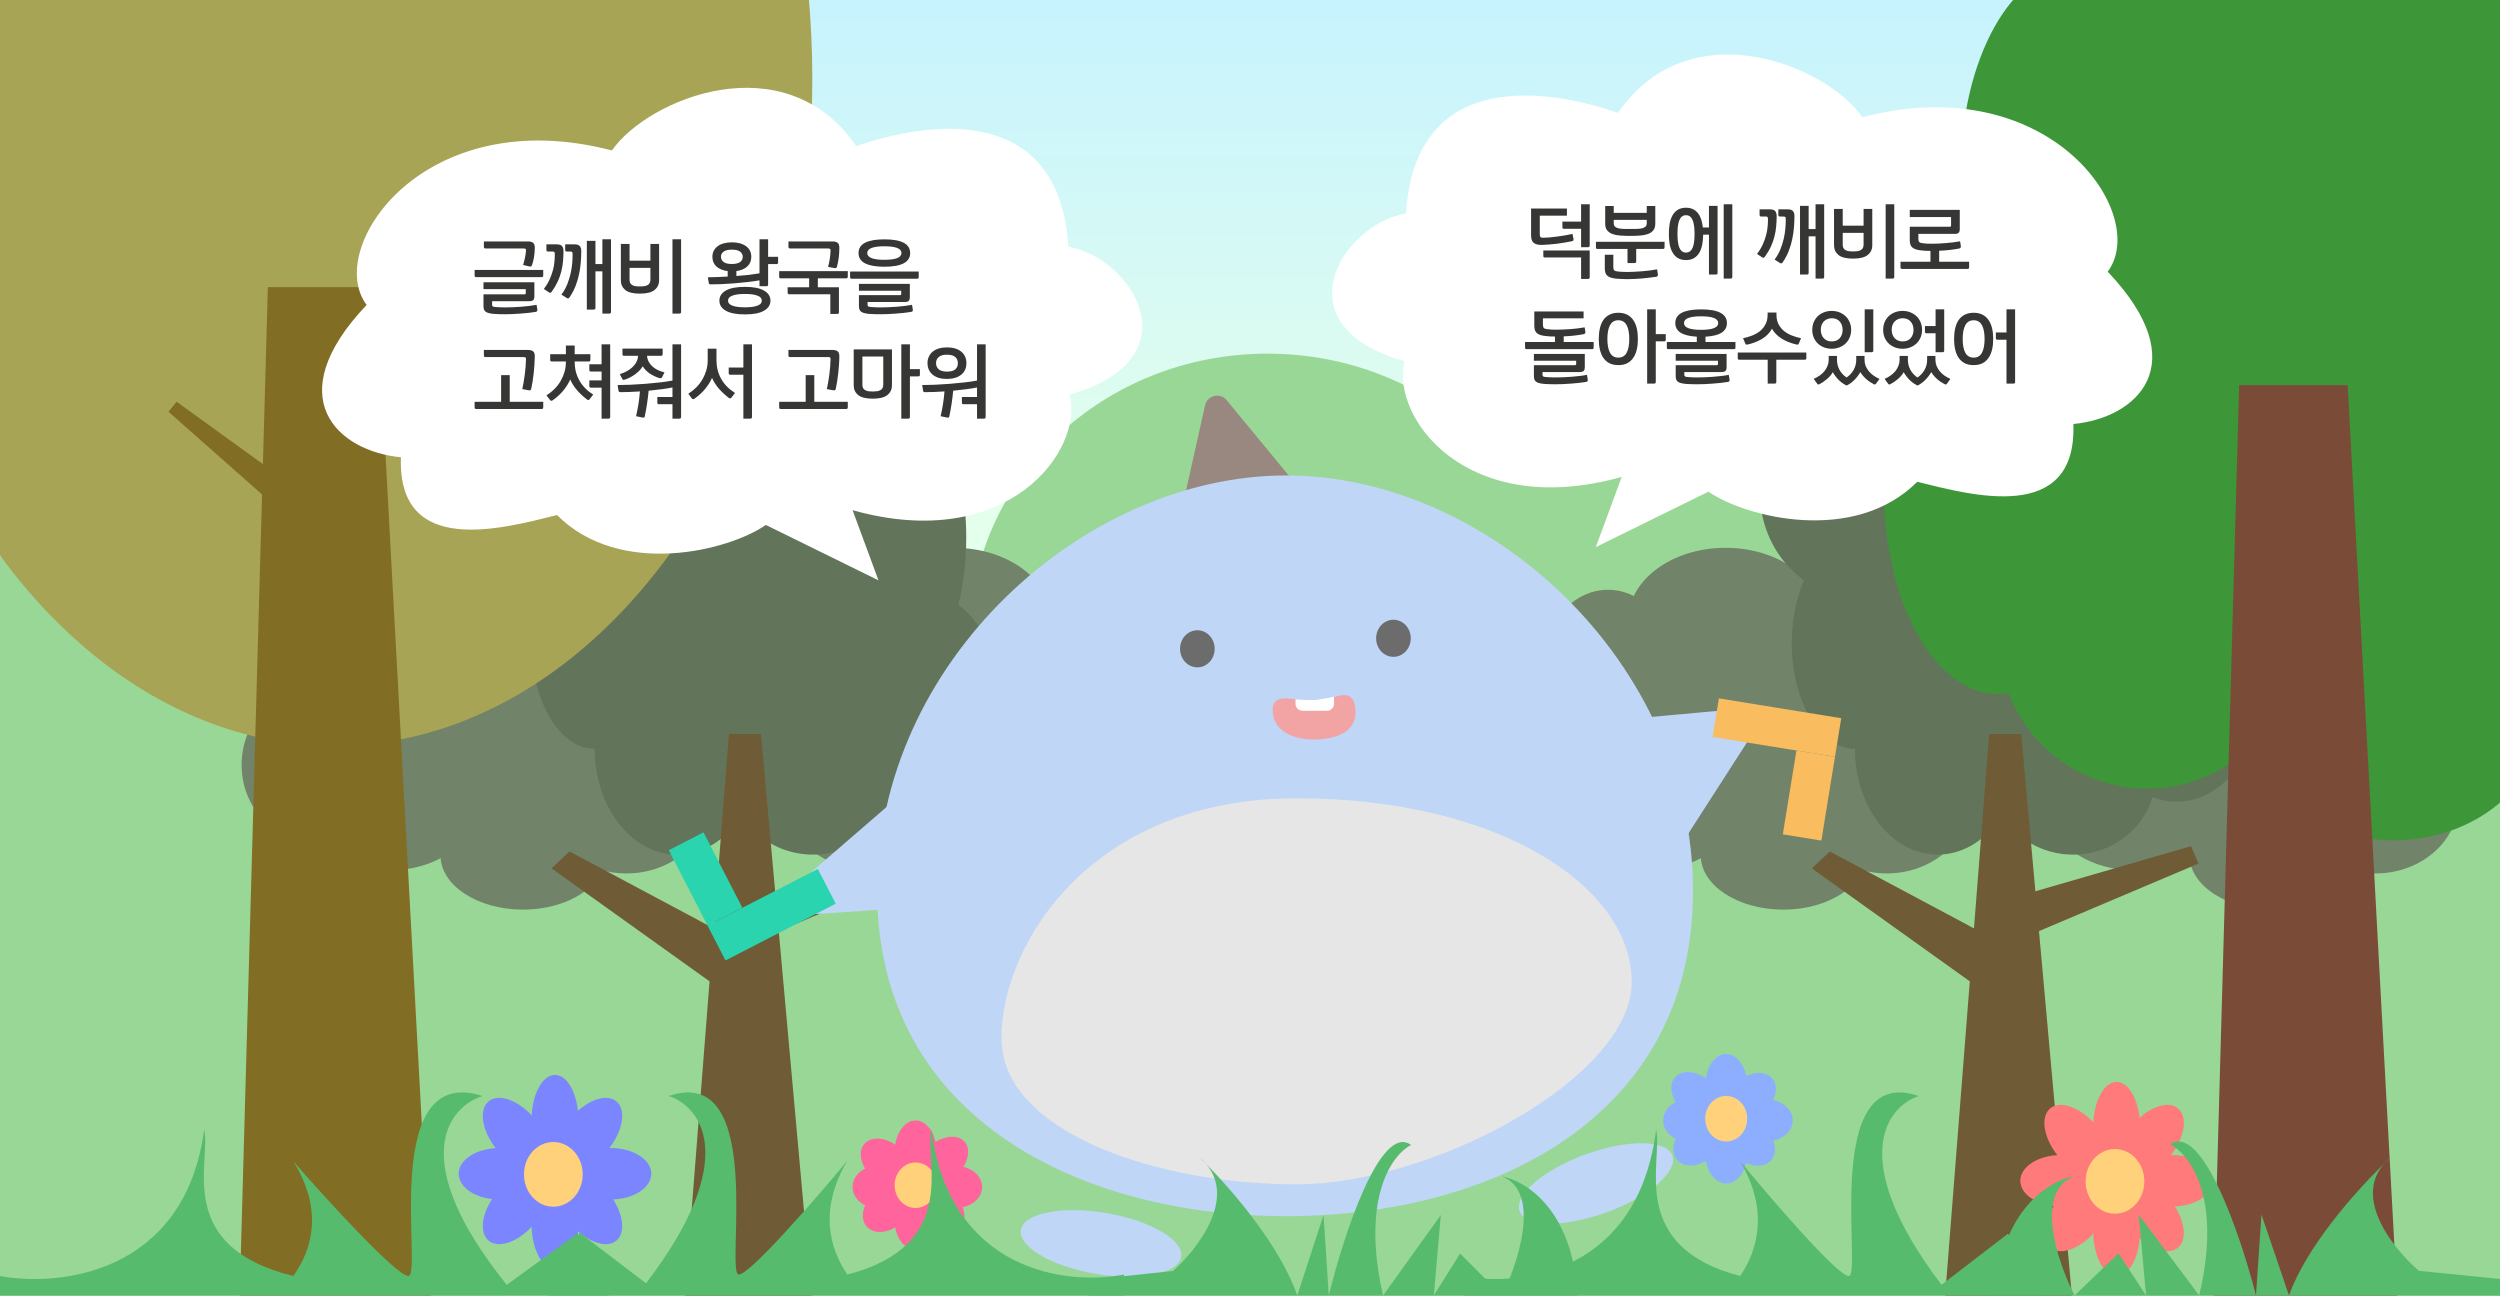 <svg width="714" height="370" viewBox="0 0 714 370" fill="none" xmlns="http://www.w3.org/2000/svg">
<rect x="0" y="0" width="714" height="370" fill="#333333" stroke="none"/>
<g clip-path="url(#clip0_54_17570)">
<g clip-path="url(#clip1_54_17570)">
<rect width="714" height="370" fill="url(#paint0_linear_54_17570)"/>
<path d="M165.633 305.219L178.687 301.901C180.774 301.371 182.966 301.411 185.033 302.016L187.873 302.849C193.361 304.457 196.171 310.536 193.841 315.759C191.114 321.871 183.07 323.285 178.422 318.469L165.633 305.219Z" fill="#50B94B"/>
<path d="M187.223 310.02L165.597 305.008L186.428 311.855L187.223 310.02Z" fill="#1C7018"/>
<path d="M186.773 201.928L187.321 215.386C187.409 217.538 186.917 219.674 185.897 221.571L184.496 224.177C181.788 229.215 175.259 230.708 170.631 227.348C165.214 223.417 165.493 215.254 171.166 211.702L186.773 201.928Z" fill="#50B94B"/>
<path d="M177.609 222.057L186.983 201.934L175.978 220.899L177.609 222.057Z" fill="#1C7018"/>
<path d="M544.34 170.781L531.286 167.464C529.198 166.933 527.007 166.973 524.94 167.579L522.1 168.411C516.612 170.02 513.802 176.098 516.132 181.321C518.859 187.434 526.903 188.848 531.551 184.032L544.34 170.781Z" fill="#50B94B"/>
<path d="M522.75 175.582L544.376 170.57L523.545 177.417L522.75 175.582Z" fill="#1C7018"/>
<ellipse cx="0.225" cy="315.241" rx="191.327" ry="83.23" fill="#99D796"/>
<ellipse cx="135.217" cy="217.8" rx="191.327" ry="83.23" fill="#99D796"/>
<ellipse cx="362" cy="181.5" rx="85" ry="80.5" fill="#99D796"/>
<ellipse cx="581.819" cy="189.378" rx="191.327" ry="83.23" fill="#99D796"/>
<ellipse cx="711.741" cy="315.241" rx="191.327" ry="83.23" fill="#99D796"/>
<ellipse cx="363.084" cy="314.225" rx="304.498" ry="109.619" fill="#99D796"/>
<ellipse cx="586.571" cy="218.456" rx="18.047" ry="20.667" fill="#718369"/>
<ellipse cx="598.844" cy="189.105" rx="18.047" ry="20.667" fill="#718369"/>
<ellipse cx="632.41" cy="177.12" rx="27.793" ry="20.667" fill="#718369"/>
<ellipse cx="669.048" cy="197.79" rx="23.642" ry="31.001" fill="#718369"/>
<ellipse cx="678.431" cy="228.784" rx="23.642" ry="20.667" fill="#718369"/>
<ellipse cx="610.22" cy="233.54" rx="23.568" ry="15.087" fill="#718369"/>
<ellipse cx="648.896" cy="244.289" rx="23.568" ry="15.5" fill="#718369"/>
<ellipse cx="635.662" cy="214.117" rx="42.592" ry="25.007" fill="#718369"/>
<ellipse cx="446.977" cy="218.456" rx="18.047" ry="20.667" fill="#718369"/>
<ellipse cx="459.251" cy="189.105" rx="18.047" ry="20.667" fill="#718369"/>
<ellipse cx="492.816" cy="177.12" rx="27.793" ry="20.667" fill="#718369"/>
<ellipse cx="529.455" cy="197.79" rx="23.642" ry="31.001" fill="#718369"/>
<ellipse cx="538.837" cy="228.784" rx="23.642" ry="20.667" fill="#718369"/>
<ellipse cx="470.626" cy="233.54" rx="23.568" ry="15.087" fill="#718369"/>
<ellipse cx="509.302" cy="244.289" rx="23.568" ry="15.5" fill="#718369"/>
<ellipse cx="496.068" cy="214.117" rx="42.592" ry="25.007" fill="#718369"/>
<ellipse cx="529.77" cy="183.645" rx="18.047" ry="30.215" fill="#62745A"/>
<ellipse cx="531.361" cy="140.739" rx="28.704" ry="30.215" fill="#62745A"/>
<ellipse cx="575.609" cy="123.215" rx="27.793" ry="30.215" fill="#62745A"/>
<ellipse cx="612.244" cy="153.432" rx="23.642" ry="45.323" fill="#62745A"/>
<ellipse cx="621.63" cy="198.754" rx="23.642" ry="30.215" fill="#62745A"/>
<ellipse cx="553.412" cy="213.86" rx="23.642" ry="30.215" fill="#62745A"/>
<ellipse cx="592.091" cy="221.415" rx="23.568" ry="22.661" fill="#62745A"/>
<ellipse cx="578.857" cy="177.302" rx="42.592" ry="36.56" fill="#62745A"/>
<path d="M568.113 209.633H577.254L592.089 374.003H555.227L568.113 209.633Z" fill="#6F5C36"/>
<path d="M625.771 241.657L627.881 246.639L576.675 268.32L573.66 256.764L625.771 241.657Z" fill="#6F5C36"/>
<path d="M522.596 243.172L517.46 248.006L567.315 283.661L567.314 267.042L522.596 243.172Z" fill="#6F5C36"/>
<ellipse cx="570.568" cy="139.402" rx="32.568" ry="58.8" fill="#3D9739"/>
<path d="M625.092 49.499C625.092 81.974 610.511 108.299 592.525 108.299C574.538 108.299 559.957 81.974 559.957 49.499C559.957 17.025 574.538 -9.301 592.525 -9.301C610.511 -9.301 625.092 17.025 625.092 49.499Z" fill="#3D9739"/>
<ellipse cx="653.291" cy="21.8" rx="50.154" ry="58.8" fill="#3D9739"/>
<ellipse cx="716" cy="71.5" rx="51" ry="79.5" fill="#3D9739"/>
<ellipse cx="736.335" cy="168.8" rx="42.663" ry="58.8" fill="#3D9739"/>
<ellipse cx="613.244" cy="182.322" rx="42.529" ry="42.924" fill="#3D9739"/>
<ellipse cx="683.5" cy="204.5" rx="42.5" ry="35.5" fill="#3D9739"/>
<ellipse cx="659.148" cy="127.054" rx="76.859" ry="71.148" fill="#3D9739"/>
<path d="M639.5 110H670.5L687 414H631L639.5 110Z" fill="#7A4C38"/>
<ellipse cx="226.641" cy="218.456" rx="18.047" ry="20.667" fill="#718369"/>
<ellipse cx="238.915" cy="189.105" rx="18.047" ry="20.667" fill="#718369"/>
<ellipse cx="272.48" cy="177.12" rx="27.793" ry="20.667" fill="#718369"/>
<ellipse cx="309.119" cy="197.79" rx="23.642" ry="31.001" fill="#718369"/>
<ellipse cx="318.501" cy="228.784" rx="23.642" ry="20.667" fill="#718369"/>
<ellipse cx="250.29" cy="233.54" rx="23.568" ry="15.087" fill="#718369"/>
<ellipse cx="288.966" cy="244.289" rx="23.568" ry="15.5" fill="#718369"/>
<ellipse cx="275.729" cy="214.117" rx="42.592" ry="25.007" fill="#718369"/>
<ellipse cx="87.047" cy="218.456" rx="18.047" ry="20.667" fill="#718369"/>
<ellipse cx="99.321" cy="189.105" rx="18.047" ry="20.667" fill="#718369"/>
<ellipse cx="132.887" cy="177.12" rx="27.793" ry="20.667" fill="#718369"/>
<ellipse cx="169.525" cy="197.79" rx="23.642" ry="31.001" fill="#718369"/>
<ellipse cx="178.908" cy="228.784" rx="23.642" ry="20.667" fill="#718369"/>
<ellipse cx="110.697" cy="233.54" rx="23.568" ry="15.087" fill="#718369"/>
<ellipse cx="149.372" cy="244.289" rx="23.568" ry="15.5" fill="#718369"/>
<ellipse cx="136.135" cy="214.117" rx="42.592" ry="25.007" fill="#718369"/>
<ellipse cx="169.84" cy="183.645" rx="18.047" ry="30.215" fill="#62745A"/>
<ellipse cx="171.431" cy="140.739" rx="28.704" ry="30.215" fill="#62745A"/>
<ellipse cx="215.676" cy="123.215" rx="27.793" ry="30.215" fill="#62745A"/>
<ellipse cx="252.314" cy="153.432" rx="23.642" ry="45.323" fill="#62745A"/>
<ellipse cx="261.701" cy="198.754" rx="23.642" ry="30.215" fill="#62745A"/>
<ellipse cx="193.478" cy="213.86" rx="23.642" ry="30.215" fill="#62745A"/>
<ellipse cx="232.162" cy="221.415" rx="23.568" ry="22.661" fill="#62745A"/>
<ellipse cx="218.928" cy="177.302" rx="42.592" ry="36.56" fill="#62745A"/>
<path d="M208.188 209.633H217.328L232.163 374.003H195.301L208.188 209.633Z" fill="#6F5C36"/>
<path d="M265.841 241.657L267.951 246.639L216.745 268.32L213.731 256.764L265.841 241.657Z" fill="#6F5C36"/>
<path d="M162.667 243.172L157.53 248.006L207.386 283.661L207.385 267.042L162.667 243.172Z" fill="#6F5C36"/>
<path d="M229.34 251.111C225.238 254.659 228.004 261.388 233.416 261.024L261.412 259.14L256.847 227.322L229.34 251.111Z" fill="#BFD6F7"/>
<path d="M501.697 207.745C503.288 205.271 501.336 202.05 498.407 202.316L466.934 205.175L479.219 242.688L501.697 207.745Z" fill="#BFD6F7"/>
<path d="M350.339 114.288C348.47 112.017 344.806 112.893 344.166 115.763L337.278 146.607L376.751 146.362L350.339 114.288Z" fill="#98887F"/>
<path d="M483.52 254.457C483.52 319.997 425.047 347.346 367.309 347.346C309.571 347.346 250.52 319.997 250.52 254.457C250.52 188.916 309.571 135.785 367.309 135.785C425.047 135.785 483.52 188.916 483.52 254.457Z" fill="#BFD6F7"/>
<ellipse cx="341.968" cy="185.298" rx="4.945" ry="5.298" fill="#6C6C6C"/>
<ellipse cx="397.968" cy="182.298" rx="4.945" ry="5.298" fill="#6C6C6C"/>
<path d="M387.103 202.375C387.79 209.56 380.828 210.782 376.944 211.154C373.061 211.526 364.19 210.684 363.502 203.499C362.815 196.315 372.051 200.977 375.934 200.605C379.818 200.234 386.415 195.191 387.103 202.375Z" fill="#F2A3A3"/>
<path d="M466.02 280.5C466.02 307.613 409.438 338.252 370.23 338.252C331.023 338.252 286.02 323.613 286.02 296.5C286.02 269.387 311.937 228 370.23 228C428.524 228 466.02 253.387 466.02 280.5Z" fill="#E6E6E6"/>
<rect x="490.91" y="199.453" width="35.405" height="11.16" transform="rotate(9.215 490.91 199.453)" fill="#F9BC5F"/>
<rect x="509.172" y="238.285" width="24.244" height="11.16" transform="rotate(-80.785 509.172 238.285)" fill="#F9BC5F"/>
<rect x="238.684" y="258.094" width="35.405" height="11.16" transform="rotate(152.76 238.684 258.094)" fill="#2AD4AF"/>
<rect x="200.926" y="237.711" width="24.244" height="11.16" transform="rotate(62.76 200.926 237.711)" fill="#2AD4AF"/>
<ellipse cx="314.447" cy="355.121" rx="23.218" ry="8.807" transform="rotate(9.566 314.447 355.121)" fill="#BFD6F7"/>
<ellipse cx="455.826" cy="337.976" rx="23.218" ry="8.807" transform="rotate(-19.98 455.826 337.976)" fill="#BFD6F7"/>
<path d="M370 199.738L372.647 199.896L375.294 199.93C376.491 199.93 381 199 381 199V201C381 202.105 380.105 203 379 203H372C370.895 203 370 202.105 370 201V199.738Z" fill="white"/>
<ellipse cx="95.5" cy="22.5" rx="136.5" ry="190.5" fill="#A7A455"/>
<path d="M96 114.543L136 85.615L138.305 88.483L101.63 120.91L96 114.543Z" fill="#816D23"/>
<path d="M90.434 143.656L50.434 114.729L48.129 117.596L84.804 150.024L90.434 143.656Z" fill="#816D23"/>
<path d="M76.5 82H107.5L124 386H68L76.5 82Z" fill="#816D23"/>
<rect x="170.719" y="59.355" width="2.728" height="15.604" transform="rotate(-22.924 170.719 59.355)" fill="#959243"/>
<rect x="152.832" y="105.848" width="2.728" height="15.604" transform="rotate(19.37 152.832 105.848)" fill="#959243"/>
<rect x="183.883" y="100.836" width="2.728" height="15.604" transform="rotate(48.807 183.883 100.836)" fill="#959243"/>
<rect x="133.582" y="51.402" width="2.728" height="15.604" transform="rotate(20.562 133.582 51.402)" fill="#959243"/>
<ellipse cx="604.502" cy="321.83" rx="6.682" ry="12.83" fill="#FF7A7A"/>
<ellipse cx="604.502" cy="351.596" rx="6.682" ry="12.83" fill="#FF7A7A"/>
<ellipse cx="620.353" cy="337.226" rx="7.356" ry="11.654" transform="rotate(-90 620.353 337.226)" fill="#FF7A7A"/>
<ellipse cx="7.027" cy="12.256" rx="7.027" ry="12.256" transform="matrix(0.672 -0.74 0.672 0.74 580.418 322.141)" fill="#FF7A7A"/>
<ellipse cx="7.027" cy="12.256" rx="7.027" ry="12.256" transform="matrix(0.672 -0.74 0.672 0.74 601.242 343.008)" fill="#FF7A7A"/>
<ellipse cx="7.027" cy="12.256" rx="7.027" ry="12.256" transform="matrix(0.672 0.74 -0.672 0.74 617.719 311.738)" fill="#FF7A7A"/>
<ellipse cx="7.027" cy="12.256" rx="7.027" ry="12.256" transform="matrix(0.672 0.74 -0.672 0.74 596.898 332.609)" fill="#FF7A7A"/>
<ellipse cx="588.654" cy="337.226" rx="7.356" ry="11.654" transform="rotate(-90 588.654 337.226)" fill="#FF7A7A"/>
<ellipse cx="604.035" cy="337.398" rx="8.391" ry="9.238" fill="#FFD17A"/>
<ellipse cx="158.502" cy="319.83" rx="6.682" ry="12.83" fill="#7A85FF"/>
<ellipse cx="158.502" cy="349.596" rx="6.682" ry="12.83" fill="#7A85FF"/>
<ellipse cx="174.353" cy="335.226" rx="7.356" ry="11.654" transform="rotate(-90 174.353 335.226)" fill="#7A85FF"/>
<ellipse cx="7.027" cy="12.256" rx="7.027" ry="12.256" transform="matrix(0.672 -0.74 0.672 0.74 134.418 320.141)" fill="#7A85FF"/>
<ellipse cx="7.027" cy="12.256" rx="7.027" ry="12.256" transform="matrix(0.672 -0.74 0.672 0.74 155.242 341.008)" fill="#7A85FF"/>
<ellipse cx="7.027" cy="12.256" rx="7.027" ry="12.256" transform="matrix(0.672 0.74 -0.672 0.74 171.719 309.738)" fill="#7A85FF"/>
<ellipse cx="7.027" cy="12.256" rx="7.027" ry="12.256" transform="matrix(0.672 0.74 -0.672 0.74 150.898 330.609)" fill="#7A85FF"/>
<ellipse cx="142.654" cy="335.226" rx="7.356" ry="11.654" transform="rotate(-90 142.654 335.226)" fill="#7A85FF"/>
<ellipse cx="158.035" cy="335.398" rx="8.391" ry="9.238" fill="#FFD17A"/>
<ellipse cx="493" cy="310" rx="6" ry="9" fill="#8DAEFF"/>
<ellipse cx="493" cy="329.5" rx="6" ry="8.5" fill="#8DAEFF"/>
<ellipse cx="504.5" cy="320" rx="6" ry="7.5" transform="rotate(-90 504.5 320)" fill="#8DAEFF"/>
<ellipse cx="5.704" cy="8.21" rx="5.704" ry="8.21" transform="matrix(0.723 -0.691 0.723 0.691 474.5 311.359)" fill="#8DAEFF"/>
<ellipse cx="5.704" cy="7.823" rx="5.704" ry="7.823" transform="matrix(0.723 -0.691 0.723 0.691 490.156 324.773)" fill="#8DAEFF"/>
<ellipse cx="5.704" cy="8.018" rx="5.704" ry="8.018" transform="matrix(0.723 0.691 -0.723 0.691 501.75 303.742)" fill="#8DAEFF"/>
<ellipse cx="5.704" cy="7.76" rx="5.704" ry="7.76" transform="matrix(0.723 0.691 -0.723 0.691 486.367 316.891)" fill="#8DAEFF"/>
<ellipse cx="482" cy="320" rx="6" ry="7" transform="rotate(-90 482 320)" fill="#8DAEFF"/>
<ellipse cx="493" cy="319.5" rx="6" ry="6.5" fill="#FFD17A"/>
<ellipse cx="261.504" cy="329" rx="6" ry="9" fill="#FF649D"/>
<ellipse cx="261.5" cy="348.5" rx="6" ry="8.5" fill="#FF649D"/>
<ellipse cx="273" cy="339" rx="6" ry="7.5" transform="rotate(-90 273 339)" fill="#FF649D"/>
<ellipse cx="5.704" cy="8.21" rx="5.704" ry="8.21" transform="matrix(0.723 -0.691 0.723 0.691 243 330.359)" fill="#FF649D"/>
<ellipse cx="5.704" cy="7.823" rx="5.704" ry="7.823" transform="matrix(0.723 -0.691 0.723 0.691 258.656 343.773)" fill="#FF649D"/>
<ellipse cx="5.704" cy="8.631" rx="5.704" ry="8.631" transform="matrix(0.723 0.691 -0.723 0.691 271.133 321.898)" fill="#FF649D"/>
<ellipse cx="5.704" cy="7.76" rx="5.704" ry="7.76" transform="matrix(0.723 0.691 -0.723 0.691 254.871 335.891)" fill="#FF649D"/>
<ellipse cx="250.5" cy="339" rx="6" ry="7" transform="rotate(-90 250.5 339)" fill="#FF649D"/>
<ellipse cx="261.5" cy="338.5" rx="6" ry="6.5" fill="#FFD17A"/>
<path d="M58.313 322.596C52.8 363.72 17.141 367.617 0 364.425V374H176L164.867 352.329L144.723 366.944C115.884 331.062 128.112 316.044 137.831 313.02C108.145 303.445 120.867 364.425 116.627 364.425C113.234 364.425 93.301 342.586 83.759 331.667C92.241 345.274 89.414 356.53 83.759 364.425C49.407 355.958 60.434 331.667 58.313 322.596Z" fill="#57BB6D"/>
<path d="M473 322.596C467.8 363.72 434.167 367.617 418 364.425V374H584L573.5 352.329L554.5 366.944C527.3 331.062 538.833 316.044 548 313.02C520 303.445 532 364.425 528 364.425C524.8 364.425 506 342.586 497 331.667C505 345.274 502.333 356.53 497 364.425C464.6 355.958 475 331.667 473 322.596Z" fill="#57BB6D"/>
<path d="M266 322.512C271.2 363.312 304.833 367.179 321 364.012V373.512H155L165.5 352.012L184.5 366.512C211.7 330.912 200.167 316.012 191 313.012C219 303.512 207 364.012 211 364.012C214.2 364.012 233 342.346 242 331.512C234 345.012 236.667 356.179 242 364.012C274.4 355.612 264 331.512 266 322.512Z" fill="#57BB6D"/>
<path d="M311 365.501L335 363.001C342.029 356.753 353.01 342.454 344.485 332.451C343.77 331.73 343.105 331.078 342.5 330.501C343.254 331.129 343.913 331.78 344.485 332.451C352.232 340.267 365.739 356.084 370.5 370.001L378 347.001L379.5 370.001C383.667 353.001 394.2 320.601 403 327.001C397.667 329.668 388.6 342.001 395 370.001L411.5 347.001L409.5 370.001L417 358.001L429 370.001C433.667 360.501 440.2 340.401 429 336.001C435.667 337.168 449.3 345.601 450.5 370.001V374.001H311V365.501Z" fill="#57BB6D"/>
<path d="M716 365.469L690.882 362.96C683.525 356.689 672.033 342.338 680.955 332.298C681.703 331.575 682.399 330.92 683.032 330.341C682.243 330.971 681.553 331.625 680.955 332.298C672.847 340.143 658.71 356.018 653.728 369.985L645.878 346.901L644.308 369.985C639.947 352.923 628.923 320.405 619.713 326.828C625.295 329.505 634.784 341.883 628.086 369.985L610.817 346.901L612.91 369.985L605.061 357.942L592.502 369.985C587.618 360.451 580.78 340.277 592.502 335.861C585.524 337.032 571.256 345.496 570 369.985V374H716V365.469Z" fill="#57BB6D"/>
<path d="M455.769 156.242L463.167 136.204C418.702 148.669 397.078 119.087 401.164 103.183C365.449 93.09 382.901 64.332 401.527 60.941C404.267 18.904 442.791 25.527 462.118 32.234C482.504 2.558 521.632 18.669 531.894 33.466C585.743 19.404 614.125 61.415 601.954 77.585C627.142 104.112 610.165 119.407 592.155 121.091C593.189 149.81 562.999 141.437 547.577 137.597C529.617 155.598 498.589 147.811 487.936 140.421L455.769 156.242Z" fill="white"/>
<path d="M250.895 165.746L243.497 145.708C287.962 158.173 309.586 128.591 305.501 112.687C341.215 102.594 323.763 73.836 305.137 70.445C302.397 28.408 263.873 35.031 244.546 41.738C224.16 12.062 185.032 28.172 174.77 42.97C120.921 28.908 92.539 70.919 104.71 87.089C79.522 113.616 96.499 128.911 114.509 130.595C113.475 159.314 143.665 150.941 159.087 147.101C177.047 165.102 208.075 157.315 218.729 149.925L250.895 165.746Z" fill="white"/>
<path d="M150.157 82.573H138.082V80.618H152.618V84.62C152.618 85.126 152.511 85.486 152.296 85.701C152.097 85.916 151.713 86.023 151.146 86.023H140.543V87.012C140.543 87.273 140.612 87.441 140.75 87.518C140.888 87.595 141.133 87.648 141.486 87.679C142.023 87.725 142.498 87.756 142.912 87.771C143.341 87.786 143.832 87.794 144.384 87.794C144.997 87.794 145.687 87.779 146.454 87.748C147.221 87.717 148.003 87.671 148.8 87.61C149.597 87.549 150.379 87.472 151.146 87.38C151.928 87.288 152.626 87.181 153.239 87.058L153.469 88.415C153.5 88.614 153.477 88.76 153.4 88.852C153.339 88.959 153.193 89.036 152.963 89.082C152.35 89.189 151.667 89.281 150.916 89.358C150.165 89.45 149.398 89.519 148.616 89.565C147.834 89.626 147.067 89.672 146.316 89.703C145.565 89.734 144.89 89.749 144.292 89.749C143.755 89.749 143.226 89.741 142.705 89.726C142.184 89.726 141.655 89.703 141.118 89.657C140.581 89.611 140.121 89.542 139.738 89.45C139.37 89.373 139.056 89.251 138.795 89.082C138.55 88.929 138.366 88.714 138.243 88.438C138.136 88.177 138.082 87.832 138.082 87.403V84.068H149.789C150.034 84.068 150.157 83.945 150.157 83.7V82.573ZM136.035 79.146C135.851 79.146 135.721 79.108 135.644 79.031C135.583 78.954 135.552 78.832 135.552 78.663V77.099H155.148V78.663C155.148 78.832 155.11 78.954 155.033 79.031C154.972 79.108 154.849 79.146 154.665 79.146H136.035ZM138.68 70.958C138.496 70.958 138.366 70.92 138.289 70.843C138.228 70.766 138.197 70.644 138.197 70.475V68.957H150.778C151.468 68.957 151.966 69.095 152.273 69.371C152.595 69.647 152.748 70.13 152.733 70.82C152.718 71.832 152.641 72.721 152.503 73.488C152.38 74.239 152.196 74.968 151.951 75.673C151.874 75.888 151.782 76.026 151.675 76.087C151.568 76.133 151.384 76.133 151.123 76.087L149.398 75.673C149.613 74.983 149.789 74.301 149.927 73.626C150.08 72.951 150.18 72.284 150.226 71.625C150.257 71.364 150.218 71.188 150.111 71.096C150.004 71.004 149.804 70.958 149.513 70.958H138.68ZM170.061 75.42H172.039V68.336H174.5V89.082C174.5 89.404 174.339 89.565 174.017 89.565H172.039V77.49H170.061V87.932C170.061 88.254 169.9 88.415 169.578 88.415H167.6V68.796H170.061V75.42ZM162.655 84.919C162.41 85.272 162.134 85.325 161.827 85.08L160.332 84.137C161.022 83.232 161.574 82.266 161.988 81.239C162.402 80.196 162.724 79.169 162.954 78.157C163.184 77.145 163.337 76.179 163.414 75.259C163.491 74.339 163.529 73.549 163.529 72.89V72.499C163.529 72.238 163.483 72.062 163.391 71.97C163.299 71.878 163.107 71.832 162.816 71.832H161.896C161.712 71.832 161.582 71.794 161.505 71.717C161.444 71.64 161.413 71.518 161.413 71.349V69.785H164.058C164.794 69.785 165.3 69.946 165.576 70.268C165.867 70.575 166.013 71.065 166.013 71.74C166.013 72.706 165.967 73.749 165.875 74.868C165.798 75.972 165.637 77.099 165.392 78.249C165.162 79.399 164.825 80.541 164.38 81.676C163.935 82.811 163.36 83.892 162.655 84.919ZM157.572 83.309C157.327 83.662 157.051 83.715 156.744 83.47L155.318 82.527C156.008 81.622 156.552 80.725 156.951 79.836C157.365 78.931 157.679 78.065 157.894 77.237C158.124 76.409 158.27 75.627 158.331 74.891C158.408 74.155 158.446 73.488 158.446 72.89V72.499C158.446 72.238 158.4 72.062 158.308 71.97C158.216 71.878 158.024 71.832 157.733 71.832H156.537C156.353 71.832 156.223 71.794 156.146 71.717C156.085 71.64 156.054 71.518 156.054 71.349V69.785H158.975C159.711 69.785 160.217 69.946 160.493 70.268C160.784 70.575 160.93 71.065 160.93 71.74C160.93 72.706 160.884 73.672 160.792 74.638C160.715 75.589 160.554 76.547 160.309 77.513C160.079 78.464 159.742 79.422 159.297 80.388C158.852 81.354 158.277 82.328 157.572 83.309ZM188.24 69.67V80.043C188.24 81.193 187.803 82.121 186.929 82.826C186.07 83.516 184.675 83.861 182.743 83.861C180.826 83.861 179.439 83.516 178.58 82.826C177.737 82.121 177.315 81.193 177.315 80.043V69.67H179.799V74.454H185.756V69.67H188.24ZM194.519 89.082C194.519 89.404 194.358 89.565 194.036 89.565H192.058V68.336H194.519V89.082ZM182.743 81.814C183.188 81.814 183.594 81.791 183.962 81.745C184.33 81.684 184.644 81.584 184.905 81.446C185.181 81.308 185.388 81.116 185.526 80.871C185.679 80.61 185.756 80.273 185.756 79.859V76.501H179.799V79.859C179.799 80.273 179.868 80.61 180.006 80.871C180.159 81.116 180.366 81.308 180.627 81.446C180.888 81.584 181.194 81.684 181.547 81.745C181.915 81.791 182.314 81.814 182.743 81.814ZM203.458 73.35C203.458 72.706 203.589 72.131 203.849 71.625C204.11 71.119 204.478 70.69 204.953 70.337C205.429 69.969 206.004 69.693 206.678 69.509C207.368 69.31 208.143 69.21 209.001 69.21C210.719 69.21 212.076 69.578 213.072 70.314C214.069 71.035 214.567 72.047 214.567 73.35C214.567 74.469 214.192 75.382 213.44 76.087C212.689 76.792 211.646 77.237 210.312 77.421V78.824C211.462 78.747 212.597 78.648 213.716 78.525C214.836 78.387 215.901 78.234 216.913 78.065V68.336H219.374V73.35H222.226V74.937C222.226 75.106 222.188 75.228 222.111 75.305C222.05 75.382 221.927 75.42 221.743 75.42H219.374V81.262C219.374 81.584 219.213 81.745 218.891 81.745H216.913V80.066C215.886 80.25 214.751 80.411 213.509 80.549C212.267 80.687 211.018 80.81 209.76 80.917C208.503 81.009 207.284 81.086 206.103 81.147C204.938 81.193 203.918 81.216 203.044 81.216C202.83 81.216 202.676 81.185 202.584 81.124C202.492 81.063 202.431 80.909 202.4 80.664L202.17 79.192C202.998 79.177 203.888 79.154 204.838 79.123C205.804 79.092 206.801 79.046 207.828 78.985V77.421C206.464 77.252 205.39 76.815 204.608 76.11C203.842 75.405 203.458 74.485 203.458 73.35ZM205.459 85.862C205.459 84.651 206.065 83.692 207.276 82.987C208.503 82.282 210.328 81.929 212.75 81.929C215.173 81.929 216.99 82.282 218.201 82.987C219.428 83.692 220.041 84.651 220.041 85.862C220.041 87.073 219.428 88.032 218.201 88.737C216.99 89.442 215.173 89.795 212.75 89.795C210.328 89.795 208.503 89.442 207.276 88.737C206.065 88.032 205.459 87.073 205.459 85.862ZM217.58 85.862C217.58 85.218 217.166 84.743 216.338 84.436C215.51 84.114 214.314 83.953 212.75 83.953C211.186 83.953 209.99 84.114 209.162 84.436C208.334 84.743 207.92 85.218 207.92 85.862C207.92 86.506 208.334 86.981 209.162 87.288C209.99 87.61 211.186 87.771 212.75 87.771C214.314 87.771 215.51 87.61 216.338 87.288C217.166 86.981 217.58 86.506 217.58 85.862ZM212.129 73.35C212.129 72.752 211.884 72.261 211.393 71.878C210.903 71.495 210.105 71.303 209.001 71.303C207.943 71.303 207.161 71.495 206.655 71.878C206.149 72.261 205.896 72.744 205.896 73.327C205.896 73.94 206.149 74.439 206.655 74.822C207.161 75.205 207.943 75.397 209.001 75.397C210.105 75.397 210.903 75.205 211.393 74.822C211.884 74.439 212.129 73.948 212.129 73.35ZM225.432 84.045C225.248 84.045 225.118 84.007 225.041 83.93C224.98 83.853 224.949 83.731 224.949 83.562V82.044H231.09V79.491H223.017C222.833 79.491 222.703 79.453 222.626 79.376C222.565 79.299 222.534 79.177 222.534 79.008V77.444H242.13V79.008C242.13 79.177 242.092 79.299 242.015 79.376C241.954 79.453 241.831 79.491 241.647 79.491H233.574V82.044H239.6V89.174C239.6 89.496 239.439 89.657 239.117 89.657H237.139V84.045H225.432ZM225.662 70.958C225.478 70.958 225.348 70.92 225.271 70.843C225.21 70.766 225.179 70.644 225.179 70.475V68.957H237.76C238.45 68.957 238.949 69.095 239.255 69.371C239.577 69.647 239.731 70.13 239.715 70.82C239.715 71.326 239.7 71.801 239.669 72.246C239.639 72.675 239.6 73.105 239.554 73.534C239.508 73.948 239.439 74.37 239.347 74.799C239.271 75.228 239.171 75.673 239.048 76.133C238.987 76.348 238.895 76.486 238.772 76.547C238.665 76.593 238.481 76.593 238.22 76.547L236.495 76.225C236.71 75.428 236.871 74.684 236.978 73.994C237.086 73.304 237.162 72.514 237.208 71.625C237.224 71.364 237.178 71.188 237.07 71.096C236.978 71.004 236.787 70.958 236.495 70.958H225.662ZM243.266 79.606C243.082 79.606 242.952 79.568 242.875 79.491C242.814 79.414 242.783 79.292 242.783 79.123V77.559H262.379V79.123C262.379 79.292 262.341 79.414 262.264 79.491C262.203 79.568 262.08 79.606 261.896 79.606H243.266ZM257.388 83.033H245.313V81.078H259.849V84.85C259.849 85.356 259.742 85.716 259.527 85.931C259.328 86.146 258.945 86.253 258.377 86.253H247.774V87.012C247.774 87.273 247.843 87.441 247.981 87.518C248.119 87.595 248.365 87.648 248.717 87.679C249.254 87.725 249.729 87.756 250.143 87.771C250.573 87.786 251.063 87.794 251.615 87.794C252.229 87.794 252.919 87.779 253.685 87.748C254.452 87.717 255.234 87.671 256.031 87.61C256.829 87.549 257.611 87.472 258.377 87.38C259.159 87.288 259.857 87.181 260.47 87.058L260.7 88.415C260.731 88.614 260.708 88.76 260.631 88.852C260.57 88.959 260.424 89.036 260.194 89.082C259.581 89.189 258.899 89.281 258.147 89.358C257.396 89.45 256.629 89.519 255.847 89.565C255.065 89.626 254.299 89.672 253.547 89.703C252.796 89.734 252.121 89.749 251.523 89.749C250.987 89.749 250.458 89.741 249.936 89.726C249.415 89.726 248.886 89.703 248.349 89.657C247.813 89.611 247.353 89.542 246.969 89.45C246.601 89.373 246.287 89.251 246.026 89.082C245.781 88.929 245.597 88.714 245.474 88.438C245.367 88.177 245.313 87.832 245.313 87.403V84.298H257.02C257.266 84.298 257.388 84.175 257.388 83.93V83.033ZM259.941 72.269C259.941 74.876 257.488 76.179 252.581 76.179C250.159 76.179 248.319 75.857 247.061 75.213C245.819 74.569 245.198 73.588 245.198 72.269C245.198 70.95 245.819 69.969 247.061 69.325C248.319 68.681 250.159 68.359 252.581 68.359C257.488 68.359 259.941 69.662 259.941 72.269ZM252.581 70.337C249.315 70.337 247.682 70.981 247.682 72.269C247.682 73.557 249.315 74.201 252.581 74.201C255.832 74.201 257.457 73.557 257.457 72.269C257.457 70.981 255.832 70.337 252.581 70.337ZM136.035 116.805C135.851 116.805 135.721 116.767 135.644 116.69C135.583 116.613 135.552 116.491 135.552 116.322V114.758H143.119V107.145H145.58V114.758H155.148V116.322C155.148 116.491 155.11 116.613 155.033 116.69C154.972 116.767 154.849 116.805 154.665 116.805H136.035ZM138.68 101.97C138.496 101.97 138.366 101.932 138.289 101.855C138.228 101.778 138.197 101.656 138.197 101.487V99.946H150.778C151.468 99.946 151.966 100.084 152.273 100.36C152.595 100.636 152.748 101.119 152.733 101.809C152.733 102.484 152.702 103.227 152.641 104.04C152.595 104.853 152.526 105.673 152.434 106.501C152.342 107.314 152.235 108.119 152.112 108.916C151.989 109.698 151.859 110.403 151.721 111.032C151.675 111.247 151.591 111.385 151.468 111.446C151.345 111.492 151.154 111.492 150.893 111.446L149.168 111.124C149.306 110.48 149.436 109.805 149.559 109.1C149.682 108.379 149.789 107.651 149.881 106.915C149.973 106.179 150.05 105.451 150.111 104.73C150.172 104.009 150.211 103.312 150.226 102.637C150.241 102.376 150.195 102.2 150.088 102.108C149.996 102.016 149.804 101.97 149.513 101.97H138.68ZM164.127 103.235V103.373C164.127 105.305 164.579 107.076 165.484 108.686C166.389 110.281 167.7 111.615 169.417 112.688L168.382 114.045C168.183 114.29 167.937 114.306 167.646 114.091C166.619 113.309 165.691 112.45 164.863 111.515C164.035 110.58 163.368 109.537 162.862 108.387C162.341 109.552 161.651 110.641 160.792 111.653C159.949 112.65 158.967 113.539 157.848 114.321C157.557 114.52 157.311 114.505 157.112 114.275L156.077 112.918C156.92 112.381 157.687 111.768 158.377 111.078C159.067 110.373 159.65 109.614 160.125 108.801C160.6 107.973 160.968 107.107 161.229 106.202C161.49 105.282 161.62 104.339 161.62 103.373V103.235H157.618C157.434 103.235 157.304 103.197 157.227 103.12C157.166 103.043 157.135 102.921 157.135 102.752V101.165H161.62V98.681H164.127V101.165H168.612V102.752C168.612 102.921 168.574 103.043 168.497 103.12C168.436 103.197 168.313 103.235 168.129 103.235H164.127ZM174.27 119.082C174.27 119.404 174.109 119.565 173.787 119.565H171.809V110.71H168.796C168.612 110.71 168.482 110.672 168.405 110.595C168.344 110.518 168.313 110.396 168.313 110.227V108.64H171.809V106.11H168.796C168.612 106.11 168.482 106.072 168.405 105.995C168.344 105.918 168.313 105.796 168.313 105.627V104.04H171.809V98.336H174.27V119.082ZM194.519 119.082C194.519 119.404 194.358 119.565 194.036 119.565H192.058V115.448H188.217C188.033 115.448 187.903 115.41 187.826 115.333C187.765 115.256 187.734 115.134 187.734 114.965V113.378H192.058V110.664C191.138 110.848 190.088 111.017 188.907 111.17C187.726 111.323 186.507 111.461 185.25 111.584C185.127 112.887 184.974 114.145 184.79 115.356C184.606 116.552 184.391 117.733 184.146 118.898C184.085 119.205 183.901 119.327 183.594 119.266L181.662 118.875C182.214 116.498 182.582 114.137 182.766 111.791C181.723 111.868 180.727 111.921 179.776 111.952C178.841 111.983 178.005 111.998 177.269 111.998C177.054 111.998 176.901 111.967 176.809 111.906C176.717 111.845 176.656 111.691 176.625 111.446L176.395 109.974C177.499 109.959 178.718 109.928 180.052 109.882C181.401 109.821 182.774 109.736 184.169 109.629C185.564 109.522 186.944 109.391 188.309 109.238C189.674 109.085 190.923 108.901 192.058 108.686V98.336H194.519V119.082ZM178.258 101.625C178.074 101.625 177.944 101.587 177.867 101.51C177.806 101.433 177.775 101.311 177.775 101.142V99.555H189.252V101.142C189.252 101.311 189.214 101.433 189.137 101.51C189.076 101.587 188.953 101.625 188.769 101.625H184.79C184.851 102.3 185.035 102.905 185.342 103.442C185.649 103.963 186.032 104.416 186.492 104.799C186.952 105.182 187.466 105.504 188.033 105.765C188.6 106.01 189.183 106.202 189.781 106.34L189.114 107.697C189.022 107.881 188.907 107.988 188.769 108.019C188.631 108.05 188.447 108.027 188.217 107.95C187.266 107.643 186.377 107.214 185.549 106.662C184.721 106.095 184.062 105.412 183.571 104.615C183.295 105.06 182.965 105.481 182.582 105.88C182.199 106.263 181.785 106.616 181.34 106.938C180.895 107.26 180.428 107.544 179.937 107.789C179.462 108.034 178.994 108.234 178.534 108.387C178.319 108.464 178.143 108.494 178.005 108.479C177.882 108.448 177.783 108.349 177.706 108.18L177.016 106.869C177.767 106.624 178.45 106.332 179.063 105.995C179.676 105.658 180.205 105.274 180.65 104.845C181.11 104.416 181.478 103.933 181.754 103.396C182.03 102.859 182.191 102.269 182.237 101.625H178.258ZM214.768 119.082C214.768 119.404 214.607 119.565 214.285 119.565H212.307V107.03H208.604C208.42 107.03 208.29 106.992 208.213 106.915C208.152 106.838 208.121 106.716 208.121 106.547V104.96H212.307V98.336H214.768V119.082ZM198.346 113.861C198.055 114.06 197.809 114.045 197.61 113.815L196.575 112.458C197.418 111.921 198.185 111.308 198.875 110.618C199.565 109.913 200.148 109.154 200.623 108.341C201.098 107.513 201.466 106.647 201.727 105.742C201.988 104.822 202.118 103.879 202.118 102.913V99.578H204.625V102.913C204.625 104.845 205.077 106.616 205.982 108.226C206.887 109.821 208.198 111.155 209.915 112.228L208.88 113.585C208.681 113.83 208.435 113.846 208.144 113.631C207.117 112.849 206.189 111.99 205.361 111.055C204.533 110.12 203.866 109.077 203.36 107.927C202.839 109.092 202.149 110.181 201.29 111.193C200.447 112.19 199.465 113.079 198.346 113.861ZM223.017 116.805C222.833 116.805 222.703 116.767 222.626 116.69C222.565 116.613 222.534 116.491 222.534 116.322V114.758H230.101V107.145H232.562V114.758H242.13V116.322C242.13 116.491 242.092 116.613 242.015 116.69C241.954 116.767 241.831 116.805 241.647 116.805H223.017ZM225.662 101.97C225.478 101.97 225.348 101.932 225.271 101.855C225.21 101.778 225.179 101.656 225.179 101.487V99.946H237.76C238.45 99.946 238.949 100.084 239.255 100.36C239.577 100.636 239.731 101.119 239.715 101.809C239.715 102.484 239.685 103.227 239.623 104.04C239.577 104.853 239.508 105.673 239.416 106.501C239.324 107.314 239.217 108.119 239.094 108.916C238.972 109.698 238.841 110.403 238.703 111.032C238.657 111.247 238.573 111.385 238.45 111.446C238.328 111.492 238.136 111.492 237.875 111.446L236.15 111.124C236.288 110.48 236.419 109.805 236.541 109.1C236.664 108.379 236.771 107.651 236.863 106.915C236.955 106.179 237.032 105.451 237.093 104.73C237.155 104.009 237.193 103.312 237.208 102.637C237.224 102.376 237.178 102.2 237.07 102.108C236.978 102.016 236.787 101.97 236.495 101.97H225.662ZM249.246 113.861C247.33 113.861 245.942 113.516 245.083 112.826C244.24 112.121 243.818 111.193 243.818 110.043V99.785H254.743V110.043C254.743 111.193 254.306 112.121 253.432 112.826C252.574 113.516 251.178 113.861 249.246 113.861ZM259.872 105.42H262.724V107.007C262.724 107.176 262.686 107.298 262.609 107.375C262.548 107.452 262.425 107.49 262.241 107.49H259.872V119.082C259.872 119.404 259.711 119.565 259.389 119.565H257.411V98.336H259.872V105.42ZM249.246 111.814C249.691 111.814 250.097 111.791 250.465 111.745C250.833 111.684 251.148 111.584 251.408 111.446C251.684 111.308 251.891 111.116 252.029 110.871C252.183 110.61 252.259 110.273 252.259 109.859V101.832H246.302V109.859C246.302 110.273 246.371 110.61 246.509 110.871C246.663 111.116 246.87 111.308 247.13 111.446C247.391 111.584 247.698 111.684 248.05 111.745C248.418 111.791 248.817 111.814 249.246 111.814ZM281.501 119.082C281.501 119.404 281.34 119.565 281.018 119.565H279.04V115.448H275.199C275.015 115.448 274.885 115.41 274.808 115.333C274.747 115.256 274.716 115.134 274.716 114.965V113.378H279.04V110.664C278.12 110.848 277.07 111.017 275.889 111.17C274.709 111.323 273.49 111.461 272.232 111.584C272.11 112.887 271.956 114.145 271.772 115.356C271.588 116.552 271.374 117.733 271.128 118.898C271.067 119.205 270.883 119.327 270.576 119.266L268.644 118.875C269.196 116.498 269.564 114.137 269.748 111.791C268.706 111.868 267.709 111.921 266.758 111.952C265.823 111.983 264.987 111.998 264.251 111.998C264.037 111.998 263.883 111.967 263.791 111.906C263.699 111.845 263.638 111.691 263.607 111.446L263.377 109.974C264.481 109.959 265.7 109.928 267.034 109.882C268.384 109.821 269.756 109.736 271.151 109.629C272.547 109.522 273.927 109.391 275.291 109.238C276.656 109.085 277.906 108.901 279.04 108.686V98.336H281.501V119.082ZM264.895 103.718C264.895 103.028 265.026 102.407 265.286 101.855C265.547 101.288 265.915 100.812 266.39 100.429C266.866 100.03 267.441 99.731 268.115 99.532C268.805 99.317 269.58 99.21 270.438 99.21C272.156 99.21 273.513 99.609 274.509 100.406C275.506 101.203 276.004 102.307 276.004 103.718C276.004 105.129 275.506 106.233 274.509 107.03C273.513 107.827 272.156 108.226 270.438 108.226C269.58 108.226 268.805 108.126 268.115 107.927C267.441 107.712 266.866 107.413 266.39 107.03C265.915 106.631 265.547 106.156 265.286 105.604C265.026 105.037 264.895 104.408 264.895 103.718ZM273.566 103.718C273.566 102.982 273.321 102.399 272.83 101.97C272.34 101.525 271.542 101.303 270.438 101.303C269.38 101.303 268.598 101.525 268.092 101.97C267.586 102.399 267.333 102.974 267.333 103.695C267.333 104.431 267.586 105.021 268.092 105.466C268.598 105.911 269.38 106.133 270.438 106.133C271.542 106.133 272.34 105.918 272.83 105.489C273.321 105.044 273.566 104.454 273.566 103.718Z" fill="#363635"/>
<path d="M447.512 59.555V61.602H439.761V66.961C439.761 67.329 439.838 67.582 439.991 67.72C440.144 67.843 440.367 67.904 440.658 67.904C441.179 67.904 441.8 67.873 442.521 67.812C443.242 67.735 443.985 67.651 444.752 67.559C445.534 67.452 446.301 67.337 447.052 67.214C447.819 67.076 448.501 66.938 449.099 66.8L449.398 68.249C449.475 68.586 449.329 68.801 448.961 68.893C448.378 69.016 447.711 69.138 446.96 69.261C446.224 69.384 445.465 69.499 444.683 69.606C443.901 69.698 443.127 69.775 442.36 69.836C441.609 69.897 440.934 69.936 440.336 69.951C439.278 69.966 438.504 69.767 438.013 69.353C437.522 68.939 437.277 68.249 437.277 67.283V59.555H447.512ZM441.256 73.539C441.072 73.539 440.942 73.501 440.865 73.424C440.804 73.347 440.773 73.225 440.773 73.056V71.538H454.021V79.174C454.021 79.496 453.86 79.657 453.538 79.657H451.56V73.539H441.256ZM454.021 70.112C454.021 70.434 453.86 70.595 453.538 70.595H451.56V65.351H446.707C446.523 65.351 446.393 65.313 446.316 65.236C446.255 65.159 446.224 65.037 446.224 64.868V63.281H451.56V58.336H454.021V70.112ZM472.752 58.842V63.879C472.752 64.676 472.56 65.313 472.177 65.788C471.809 66.248 471.295 66.601 470.636 66.846C469.992 67.076 469.233 67.222 468.359 67.283C467.5 67.344 466.58 67.375 465.599 67.375C464.618 67.375 463.69 67.344 462.816 67.283C461.957 67.222 461.198 67.076 460.539 66.846C459.895 66.601 459.381 66.248 458.998 65.788C458.63 65.313 458.446 64.676 458.446 63.879V58.842H460.884V60.797H470.314V58.842H472.752ZM456.284 71.101C456.1 71.101 455.97 71.063 455.893 70.986C455.832 70.909 455.801 70.787 455.801 70.618V69.054H475.397V70.618C475.397 70.787 475.359 70.909 475.282 70.986C475.221 71.063 475.098 71.101 474.914 71.101H467.301V74.643C467.301 74.965 467.14 75.126 466.818 75.126H464.817V71.101H456.284ZM464.794 77.679C465.407 77.679 466.074 77.656 466.795 77.61C467.531 77.579 468.275 77.533 469.026 77.472C469.777 77.411 470.513 77.334 471.234 77.242C471.97 77.15 472.645 77.043 473.258 76.92L473.488 78.3C473.549 78.729 473.381 78.982 472.982 79.059C472.369 79.151 471.702 79.235 470.981 79.312C470.276 79.404 469.555 79.481 468.819 79.542C468.098 79.603 467.378 79.649 466.657 79.68C465.952 79.711 465.3 79.726 464.702 79.726C464.165 79.726 463.613 79.711 463.046 79.68C462.479 79.665 461.927 79.626 461.39 79.565C460.332 79.442 459.558 79.174 459.067 78.76C458.576 78.346 458.331 77.656 458.331 76.69V72.757H460.769V76.299C460.769 76.682 460.838 76.966 460.976 77.15C461.129 77.334 461.382 77.449 461.735 77.495C462.272 77.572 462.778 77.618 463.253 77.633C463.728 77.664 464.242 77.679 464.794 77.679ZM465.599 65.374C466.258 65.374 466.872 65.374 467.439 65.374C468.022 65.359 468.528 65.305 468.957 65.213C469.386 65.106 469.716 64.945 469.946 64.73C470.191 64.5 470.314 64.178 470.314 63.764V62.798H460.884V63.764C460.884 64.178 460.999 64.5 461.229 64.73C461.474 64.945 461.812 65.106 462.241 65.213C462.67 65.305 463.169 65.359 463.736 65.374C464.303 65.374 464.924 65.374 465.599 65.374ZM490.54 77.932C490.54 78.254 490.379 78.415 490.057 78.415H488.079V67.03H486.423C486.408 68.042 486.316 68.993 486.147 69.882C485.978 70.756 485.702 71.523 485.319 72.182C484.936 72.826 484.43 73.34 483.801 73.723C483.188 74.091 482.429 74.275 481.524 74.275C480.604 74.275 479.83 74.083 479.201 73.7C478.572 73.317 478.066 72.788 477.683 72.113C477.3 71.438 477.024 70.649 476.855 69.744C476.702 68.824 476.625 67.843 476.625 66.8C476.625 65.757 476.702 64.784 476.855 63.879C477.024 62.959 477.3 62.162 477.683 61.487C478.066 60.812 478.572 60.283 479.201 59.9C479.83 59.517 480.604 59.325 481.524 59.325C482.306 59.325 482.981 59.471 483.548 59.762C484.115 60.038 484.591 60.429 484.974 60.935C485.357 61.426 485.656 62.016 485.871 62.706C486.101 63.396 486.254 64.147 486.331 64.96H488.079V58.796H490.54V77.932ZM494.749 79.082C494.749 79.404 494.588 79.565 494.266 79.565H492.288V58.336H494.749V79.082ZM481.524 72.136C481.999 72.136 482.39 72.006 482.697 71.745C483.019 71.484 483.272 71.124 483.456 70.664C483.64 70.189 483.77 69.621 483.847 68.962C483.924 68.303 483.962 67.582 483.962 66.8C483.962 66.018 483.924 65.297 483.847 64.638C483.77 63.979 483.64 63.419 483.456 62.959C483.272 62.484 483.019 62.116 482.697 61.855C482.39 61.594 481.999 61.464 481.524 61.464C481.049 61.464 480.65 61.594 480.328 61.855C480.021 62.116 479.776 62.484 479.592 62.959C479.408 63.419 479.278 63.979 479.201 64.638C479.124 65.297 479.086 66.018 479.086 66.8C479.086 67.582 479.124 68.303 479.201 68.962C479.278 69.621 479.408 70.189 479.592 70.664C479.776 71.124 480.021 71.484 480.328 71.745C480.65 72.006 481.049 72.136 481.524 72.136ZM516.545 65.42H518.523V58.336H520.984V79.082C520.984 79.404 520.823 79.565 520.501 79.565H518.523V67.49H516.545V77.932C516.545 78.254 516.384 78.415 516.062 78.415H514.084V58.796H516.545V65.42ZM509.139 74.919C508.894 75.272 508.618 75.325 508.311 75.08L506.816 74.137C507.506 73.232 508.058 72.266 508.472 71.239C508.886 70.196 509.208 69.169 509.438 68.157C509.668 67.145 509.822 66.179 509.898 65.259C509.975 64.339 510.013 63.549 510.013 62.89V62.499C510.013 62.238 509.967 62.062 509.875 61.97C509.783 61.878 509.592 61.832 509.3 61.832H508.38C508.196 61.832 508.066 61.794 507.989 61.717C507.928 61.64 507.897 61.518 507.897 61.349V59.785H510.542C511.278 59.785 511.784 59.946 512.06 60.268C512.352 60.575 512.497 61.065 512.497 61.74C512.497 62.706 512.451 63.749 512.359 64.868C512.283 65.972 512.122 67.099 511.876 68.249C511.646 69.399 511.309 70.541 510.864 71.676C510.42 72.811 509.845 73.892 509.139 74.919ZM504.056 73.309C503.811 73.662 503.535 73.715 503.228 73.47L501.802 72.527C502.492 71.622 503.037 70.725 503.435 69.836C503.849 68.931 504.164 68.065 504.378 67.237C504.608 66.409 504.754 65.627 504.815 64.891C504.892 64.155 504.93 63.488 504.93 62.89V62.499C504.93 62.238 504.884 62.062 504.792 61.97C504.7 61.878 504.509 61.832 504.217 61.832H503.021C502.837 61.832 502.707 61.794 502.63 61.717C502.569 61.64 502.538 61.518 502.538 61.349V59.785H505.459C506.195 59.785 506.701 59.946 506.977 60.268C507.269 60.575 507.414 61.065 507.414 61.74C507.414 62.706 507.368 63.672 507.276 64.638C507.2 65.589 507.039 66.547 506.793 67.513C506.563 68.464 506.226 69.422 505.781 70.388C505.337 71.354 504.762 72.328 504.056 73.309ZM534.724 59.67V70.043C534.724 71.193 534.287 72.121 533.413 72.826C532.555 73.516 531.159 73.861 529.227 73.861C527.311 73.861 525.923 73.516 525.064 72.826C524.221 72.121 523.799 71.193 523.799 70.043V59.67H526.283V64.454H532.24V59.67H534.724ZM541.003 79.082C541.003 79.404 540.842 79.565 540.52 79.565H538.542V58.336H541.003V79.082ZM529.227 71.814C529.672 71.814 530.078 71.791 530.446 71.745C530.814 71.684 531.129 71.584 531.389 71.446C531.665 71.308 531.872 71.116 532.01 70.871C532.164 70.61 532.24 70.273 532.24 69.859V66.501H526.283V69.859C526.283 70.273 526.352 70.61 526.49 70.871C526.644 71.116 526.851 71.308 527.111 71.446C527.372 71.584 527.679 71.684 528.031 71.745C528.399 71.791 528.798 71.814 529.227 71.814ZM545.428 64.753H556.928C557.128 64.753 557.227 64.63 557.227 64.385V61.993H545.428V59.946H559.711V65.397C559.711 65.903 559.604 66.263 559.389 66.478C559.19 66.693 558.807 66.8 558.239 66.8H547.889V68.226C547.889 68.609 547.958 68.893 548.096 69.077C548.25 69.261 548.503 69.376 548.855 69.422C549.392 69.499 549.875 69.552 550.304 69.583C550.734 69.598 551.224 69.606 551.776 69.606C552.39 69.606 553.034 69.591 553.708 69.56C554.398 69.529 555.088 69.483 555.778 69.422C556.484 69.361 557.174 69.292 557.848 69.215C558.538 69.123 559.19 69.023 559.803 68.916L560.01 70.227C560.072 70.656 559.903 70.909 559.504 70.986C558.615 71.155 557.68 71.293 556.698 71.4C555.732 71.507 554.774 71.576 553.823 71.607V74.758H562.379V76.322C562.379 76.491 562.341 76.613 562.264 76.69C562.203 76.767 562.08 76.805 561.896 76.805H543.266C543.082 76.805 542.952 76.767 542.875 76.69C542.814 76.613 542.783 76.491 542.783 76.322V74.758H551.339V71.653C550.864 71.653 550.389 71.645 549.913 71.63C549.438 71.599 548.963 71.553 548.487 71.492C547.429 71.369 546.655 71.101 546.164 70.687C545.674 70.273 545.428 69.583 545.428 68.617V64.753ZM436.035 99.721C435.851 99.721 435.721 99.683 435.644 99.606C435.583 99.529 435.552 99.407 435.552 99.238V97.674H444.108V96.11C443.633 96.11 443.157 96.102 442.682 96.087C442.207 96.056 441.731 96.01 441.256 95.949C440.198 95.826 439.424 95.558 438.933 95.144C438.442 94.73 438.197 94.04 438.197 93.074V88.957H452.273V90.912H440.658V92.775C440.658 93.158 440.727 93.442 440.865 93.626C441.018 93.81 441.271 93.925 441.624 93.971C442.161 94.048 442.644 94.101 443.073 94.132C443.502 94.147 443.993 94.155 444.545 94.155C445.158 94.155 445.802 94.14 446.477 94.109C447.167 94.078 447.857 94.04 448.547 93.994C449.252 93.933 449.942 93.864 450.617 93.787C451.307 93.695 451.959 93.595 452.572 93.488L452.779 94.684C452.84 95.113 452.672 95.366 452.273 95.443C451.384 95.612 450.448 95.75 449.467 95.857C448.501 95.964 447.543 96.033 446.592 96.064V97.674H455.148V99.238C455.148 99.407 455.11 99.529 455.033 99.606C454.972 99.683 454.849 99.721 454.665 99.721H436.035ZM450.157 103.033H438.082V101.078H452.618V104.85C452.618 105.356 452.511 105.716 452.296 105.931C452.097 106.146 451.713 106.253 451.146 106.253H440.543V107.012C440.543 107.273 440.612 107.441 440.75 107.518C440.888 107.595 441.133 107.648 441.486 107.679C442.023 107.725 442.498 107.756 442.912 107.771C443.341 107.786 443.832 107.794 444.384 107.794C444.997 107.794 445.687 107.779 446.454 107.748C447.221 107.717 448.003 107.671 448.8 107.61C449.597 107.549 450.379 107.472 451.146 107.38C451.928 107.288 452.626 107.181 453.239 107.058L453.469 108.415C453.5 108.614 453.477 108.76 453.4 108.852C453.339 108.959 453.193 109.036 452.963 109.082C452.35 109.189 451.667 109.281 450.916 109.358C450.165 109.45 449.398 109.519 448.616 109.565C447.834 109.626 447.067 109.672 446.316 109.703C445.565 109.734 444.89 109.749 444.292 109.749C443.755 109.749 443.226 109.741 442.705 109.726C442.184 109.726 441.655 109.703 441.118 109.657C440.581 109.611 440.121 109.542 439.738 109.45C439.37 109.373 439.056 109.251 438.795 109.082C438.55 108.929 438.366 108.714 438.243 108.438C438.136 108.177 438.082 107.832 438.082 107.403V104.298H449.789C450.034 104.298 450.157 104.175 450.157 103.93V103.033ZM462.195 104.275C461.214 104.275 460.37 104.099 459.665 103.746C458.96 103.378 458.377 102.864 457.917 102.205C457.472 101.546 457.143 100.756 456.928 99.836C456.713 98.916 456.606 97.904 456.606 96.8C456.606 95.696 456.713 94.684 456.928 93.764C457.143 92.844 457.472 92.054 457.917 91.395C458.377 90.736 458.96 90.23 459.665 89.877C460.37 89.509 461.214 89.325 462.195 89.325C463.176 89.325 464.02 89.509 464.725 89.877C465.43 90.23 466.005 90.736 466.45 91.395C466.91 92.054 467.247 92.844 467.462 93.764C467.677 94.684 467.784 95.696 467.784 96.8C467.784 97.904 467.677 98.916 467.462 99.836C467.247 100.756 466.91 101.546 466.45 102.205C466.005 102.864 465.43 103.378 464.725 103.746C464.02 104.099 463.176 104.275 462.195 104.275ZM472.89 95.42H475.742V97.007C475.742 97.176 475.704 97.298 475.627 97.375C475.566 97.452 475.443 97.49 475.259 97.49H472.89V109.082C472.89 109.404 472.729 109.565 472.407 109.565H470.429V88.336H472.89V95.42ZM462.195 102.136C463.268 102.136 464.058 101.676 464.564 100.756C465.07 99.821 465.323 98.502 465.323 96.8C465.323 95.098 465.07 93.787 464.564 92.867C464.058 91.932 463.268 91.464 462.195 91.464C461.122 91.464 460.332 91.932 459.826 92.867C459.32 93.787 459.067 95.098 459.067 96.8C459.067 98.502 459.32 99.821 459.826 100.756C460.332 101.676 461.122 102.136 462.195 102.136ZM476.533 99.721C476.349 99.721 476.219 99.683 476.142 99.606C476.081 99.529 476.05 99.407 476.05 99.238V97.674H484.606V96.156C482.582 96.049 481.049 95.673 480.006 95.029C478.979 94.385 478.465 93.465 478.465 92.269C478.465 90.95 479.086 89.969 480.328 89.325C481.585 88.681 483.425 88.359 485.848 88.359C490.755 88.359 493.208 89.662 493.208 92.269C493.208 94.646 491.169 95.941 487.09 96.156V97.674H495.646V99.238C495.646 99.407 495.608 99.529 495.531 99.606C495.47 99.683 495.347 99.721 495.163 99.721H476.533ZM490.655 103.033H478.58V101.078H493.116V104.85C493.116 105.356 493.009 105.716 492.794 105.931C492.595 106.146 492.211 106.253 491.644 106.253H481.041V107.012C481.041 107.273 481.11 107.441 481.248 107.518C481.386 107.595 481.631 107.648 481.984 107.679C482.521 107.725 482.996 107.756 483.41 107.771C483.839 107.786 484.33 107.794 484.882 107.794C485.495 107.794 486.185 107.779 486.952 107.748C487.719 107.717 488.501 107.671 489.298 107.61C490.095 107.549 490.877 107.472 491.644 107.38C492.426 107.288 493.124 107.181 493.737 107.058L493.967 108.415C493.998 108.614 493.975 108.76 493.898 108.852C493.837 108.959 493.691 109.036 493.461 109.082C492.848 109.189 492.165 109.281 491.414 109.358C490.663 109.45 489.896 109.519 489.114 109.565C488.332 109.626 487.565 109.672 486.814 109.703C486.063 109.734 485.388 109.749 484.79 109.749C484.253 109.749 483.724 109.741 483.203 109.726C482.682 109.726 482.153 109.703 481.616 109.657C481.079 109.611 480.619 109.542 480.236 109.45C479.868 109.373 479.554 109.251 479.293 109.082C479.048 108.929 478.864 108.714 478.741 108.438C478.634 108.177 478.58 107.832 478.58 107.403V104.298H490.287C490.532 104.298 490.655 104.175 490.655 103.93V103.033ZM485.848 90.337C482.582 90.337 480.949 90.981 480.949 92.269C480.949 93.557 482.582 94.201 485.848 94.201C489.099 94.201 490.724 93.557 490.724 92.269C490.724 90.981 489.099 90.337 485.848 90.337ZM507.316 102.734V109.082C507.316 109.404 507.155 109.565 506.833 109.565H504.855V102.734H496.782C496.598 102.734 496.468 102.696 496.391 102.619C496.33 102.542 496.299 102.42 496.299 102.251V100.687H515.895V102.251C515.895 102.42 515.857 102.542 515.78 102.619C515.719 102.696 515.596 102.734 515.412 102.734H507.316ZM513.066 98.387C511.456 98.019 510.045 97.459 508.834 96.708C507.623 95.941 506.703 94.998 506.074 93.879C505.43 95.075 504.479 96.049 503.222 96.8C501.98 97.536 500.592 98.073 499.059 98.41C498.768 98.471 498.568 98.379 498.461 98.134L497.817 96.593C498.737 96.409 499.619 96.148 500.462 95.811C501.305 95.474 502.049 95.044 502.693 94.523C503.337 93.986 503.851 93.342 504.234 92.591C504.633 91.824 504.832 90.935 504.832 89.923V89.256H507.362V89.923C507.362 90.935 507.554 91.824 507.937 92.591C508.336 93.342 508.857 93.986 509.501 94.523C510.145 95.044 510.889 95.474 511.732 95.811C512.575 96.148 513.457 96.409 514.377 96.593L513.733 98.134C513.672 98.272 513.595 98.364 513.503 98.41C513.411 98.441 513.265 98.433 513.066 98.387ZM517.583 94.201C517.583 93.404 517.721 92.675 517.997 92.016C518.288 91.341 518.679 90.766 519.17 90.291C519.676 89.816 520.266 89.448 520.941 89.187C521.616 88.926 522.344 88.796 523.126 88.796C523.908 88.796 524.636 88.926 525.311 89.187C525.986 89.448 526.576 89.816 527.082 90.291C527.588 90.766 527.979 91.341 528.255 92.016C528.546 92.675 528.692 93.404 528.692 94.201C528.692 95.014 528.546 95.75 528.255 96.409C527.979 97.068 527.588 97.636 527.082 98.111C526.576 98.586 525.986 98.954 525.311 99.215C524.636 99.476 523.908 99.606 523.126 99.606C522.344 99.606 521.616 99.476 520.941 99.215C520.266 98.954 519.676 98.586 519.17 98.111C518.679 97.636 518.288 97.068 517.997 96.409C517.721 95.734 517.583 94.998 517.583 94.201ZM527.404 110.117C526.576 109.718 525.825 109.189 525.15 108.53C524.491 107.871 523.923 107.127 523.448 106.299C523.003 107.066 522.421 107.74 521.7 108.323C520.995 108.921 520.305 109.389 519.63 109.726C519.369 109.864 519.162 109.826 519.009 109.611L517.997 108.208C518.641 107.932 519.224 107.602 519.745 107.219C520.282 106.836 520.734 106.414 521.102 105.954C521.47 105.479 521.754 104.98 521.953 104.459C522.168 103.922 522.275 103.363 522.275 102.78V101.653H524.644V102.78C524.644 103.792 524.882 104.743 525.357 105.632C525.848 106.506 526.522 107.234 527.381 107.817C528.24 107.234 528.914 106.506 529.405 105.632C529.896 104.743 530.141 103.792 530.141 102.78V101.653H532.51V102.78C532.51 103.363 532.61 103.922 532.809 104.459C533.024 104.98 533.315 105.479 533.683 105.954C534.051 106.414 534.496 106.836 535.017 107.219C535.554 107.602 536.144 107.932 536.788 108.208L535.776 109.611C535.623 109.826 535.416 109.864 535.155 109.726C534.818 109.557 534.465 109.35 534.097 109.105C533.744 108.875 533.399 108.614 533.062 108.323C532.725 108.032 532.403 107.71 532.096 107.357C531.805 107.02 531.544 106.659 531.314 106.276C530.839 107.104 530.271 107.848 529.612 108.507C528.953 109.182 528.217 109.718 527.404 110.117ZM526.254 94.201C526.254 93.235 525.978 92.445 525.426 91.832C524.889 91.203 524.123 90.889 523.126 90.889C522.666 90.889 522.244 90.973 521.861 91.142C521.478 91.295 521.148 91.518 520.872 91.809C520.596 92.1 520.381 92.453 520.228 92.867C520.09 93.266 520.021 93.703 520.021 94.178C520.021 95.159 520.305 95.964 520.872 96.593C521.439 97.206 522.191 97.513 523.126 97.513C524.123 97.513 524.889 97.206 525.426 96.593C525.978 95.964 526.254 95.167 526.254 94.201ZM535.017 100.112C535.017 100.434 534.856 100.595 534.534 100.595H532.556V88.336H535.017V100.112ZM537.832 94.201C537.832 93.404 537.97 92.675 538.246 92.016C538.537 91.341 538.928 90.766 539.419 90.291C539.925 89.816 540.515 89.448 541.19 89.187C541.865 88.926 542.593 88.796 543.375 88.796C544.157 88.796 544.885 88.926 545.56 89.187C546.235 89.448 546.825 89.816 547.331 90.291C547.837 90.766 548.228 91.341 548.504 92.016C548.795 92.675 548.941 93.404 548.941 94.201C548.941 95.014 548.795 95.75 548.504 96.409C548.228 97.068 547.837 97.636 547.331 98.111C546.825 98.586 546.235 98.954 545.56 99.215C544.885 99.476 544.157 99.606 543.375 99.606C542.593 99.606 541.865 99.476 541.19 99.215C540.515 98.954 539.925 98.586 539.419 98.111C538.928 97.636 538.537 97.068 538.246 96.409C537.97 95.734 537.832 94.998 537.832 94.201ZM547.653 110.117C546.825 109.718 546.074 109.189 545.399 108.53C544.74 107.871 544.172 107.127 543.697 106.299C543.252 107.066 542.67 107.74 541.949 108.323C541.244 108.921 540.554 109.389 539.879 109.726C539.618 109.864 539.411 109.826 539.258 109.611L538.246 108.208C538.89 107.932 539.473 107.602 539.994 107.219C540.531 106.836 540.983 106.414 541.351 105.954C541.719 105.479 542.003 104.98 542.202 104.459C542.417 103.922 542.524 103.363 542.524 102.78V101.653H544.893V102.78C544.893 103.792 545.131 104.743 545.606 105.632C546.097 106.506 546.771 107.234 547.63 107.817C548.489 107.234 549.163 106.506 549.654 105.632C550.145 104.743 550.39 103.792 550.39 102.78V101.653H552.759V102.78C552.759 103.363 552.859 103.922 553.058 104.459C553.273 104.98 553.564 105.479 553.932 105.954C554.3 106.414 554.745 106.836 555.266 107.219C555.803 107.602 556.393 107.932 557.037 108.208L556.025 109.611C555.872 109.826 555.665 109.864 555.404 109.726C555.067 109.557 554.714 109.35 554.346 109.105C553.993 108.875 553.648 108.614 553.311 108.323C552.974 108.032 552.652 107.71 552.345 107.357C552.054 107.02 551.793 106.659 551.563 106.276C551.088 107.104 550.52 107.848 549.861 108.507C549.202 109.182 548.466 109.718 547.653 110.117ZM555.266 100.112C555.266 100.434 555.105 100.595 554.783 100.595H552.805V95.19H550.252C550.068 95.19 549.938 95.152 549.861 95.075C549.8 94.998 549.769 94.876 549.769 94.707V93.12H552.805V88.336H555.266V100.112ZM546.503 94.201C546.503 93.235 546.227 92.445 545.675 91.832C545.138 91.203 544.372 90.889 543.375 90.889C542.915 90.889 542.493 90.973 542.11 91.142C541.727 91.295 541.397 91.518 541.121 91.809C540.845 92.1 540.63 92.453 540.477 92.867C540.339 93.266 540.27 93.703 540.27 94.178C540.27 95.159 540.554 95.964 541.121 96.593C541.688 97.206 542.44 97.513 543.375 97.513C544.372 97.513 545.138 97.206 545.675 96.593C546.227 95.964 546.503 95.167 546.503 94.201ZM563.67 104.275C562.689 104.275 561.845 104.099 561.14 103.746C560.435 103.378 559.852 102.864 559.392 102.205C558.947 101.546 558.618 100.756 558.403 99.836C558.188 98.916 558.081 97.904 558.081 96.8C558.081 95.696 558.188 94.684 558.403 93.764C558.618 92.844 558.947 92.054 559.392 91.395C559.852 90.736 560.435 90.23 561.14 89.877C561.845 89.509 562.689 89.325 563.67 89.325C564.651 89.325 565.495 89.509 566.2 89.877C566.905 90.23 567.48 90.736 567.925 91.395C568.385 92.054 568.722 92.844 568.937 93.764C569.152 94.684 569.259 95.696 569.259 96.8C569.259 97.904 569.152 98.916 568.937 99.836C568.722 100.756 568.385 101.546 567.925 102.205C567.48 102.864 566.905 103.378 566.2 103.746C565.495 104.099 564.651 104.275 563.67 104.275ZM575.515 109.082C575.515 109.404 575.354 109.565 575.032 109.565H573.054V97.03H570.501C570.317 97.03 570.187 96.992 570.11 96.915C570.049 96.838 570.018 96.716 570.018 96.547V94.96H573.054V88.336H575.515V109.082ZM563.67 102.136C564.743 102.136 565.533 101.676 566.039 100.756C566.545 99.821 566.798 98.502 566.798 96.8C566.798 95.098 566.545 93.787 566.039 92.867C565.533 91.932 564.743 91.464 563.67 91.464C562.597 91.464 561.807 91.932 561.301 92.867C560.795 93.787 560.542 95.098 560.542 96.8C560.542 98.502 560.795 99.821 561.301 100.756C561.807 101.676 562.597 102.136 563.67 102.136Z" fill="#363635"/>
</g>
</g>
<defs>
<linearGradient id="paint0_linear_54_17570" x1="357" y1="146.21" x2="357" y2="-1.73536e-06" gradientUnits="userSpaceOnUse">
<stop stop-color="#E4FFEC"/>
<stop offset="1" stop-color="#C7F3FE"/>
</linearGradient>
<clipPath id="clip0_54_17570">
<rect width="714" height="370" fill="white"/>
</clipPath>
<clipPath id="clip1_54_17570">
<rect width="714" height="370" fill="white"/>
</clipPath>
</defs>
</svg>
